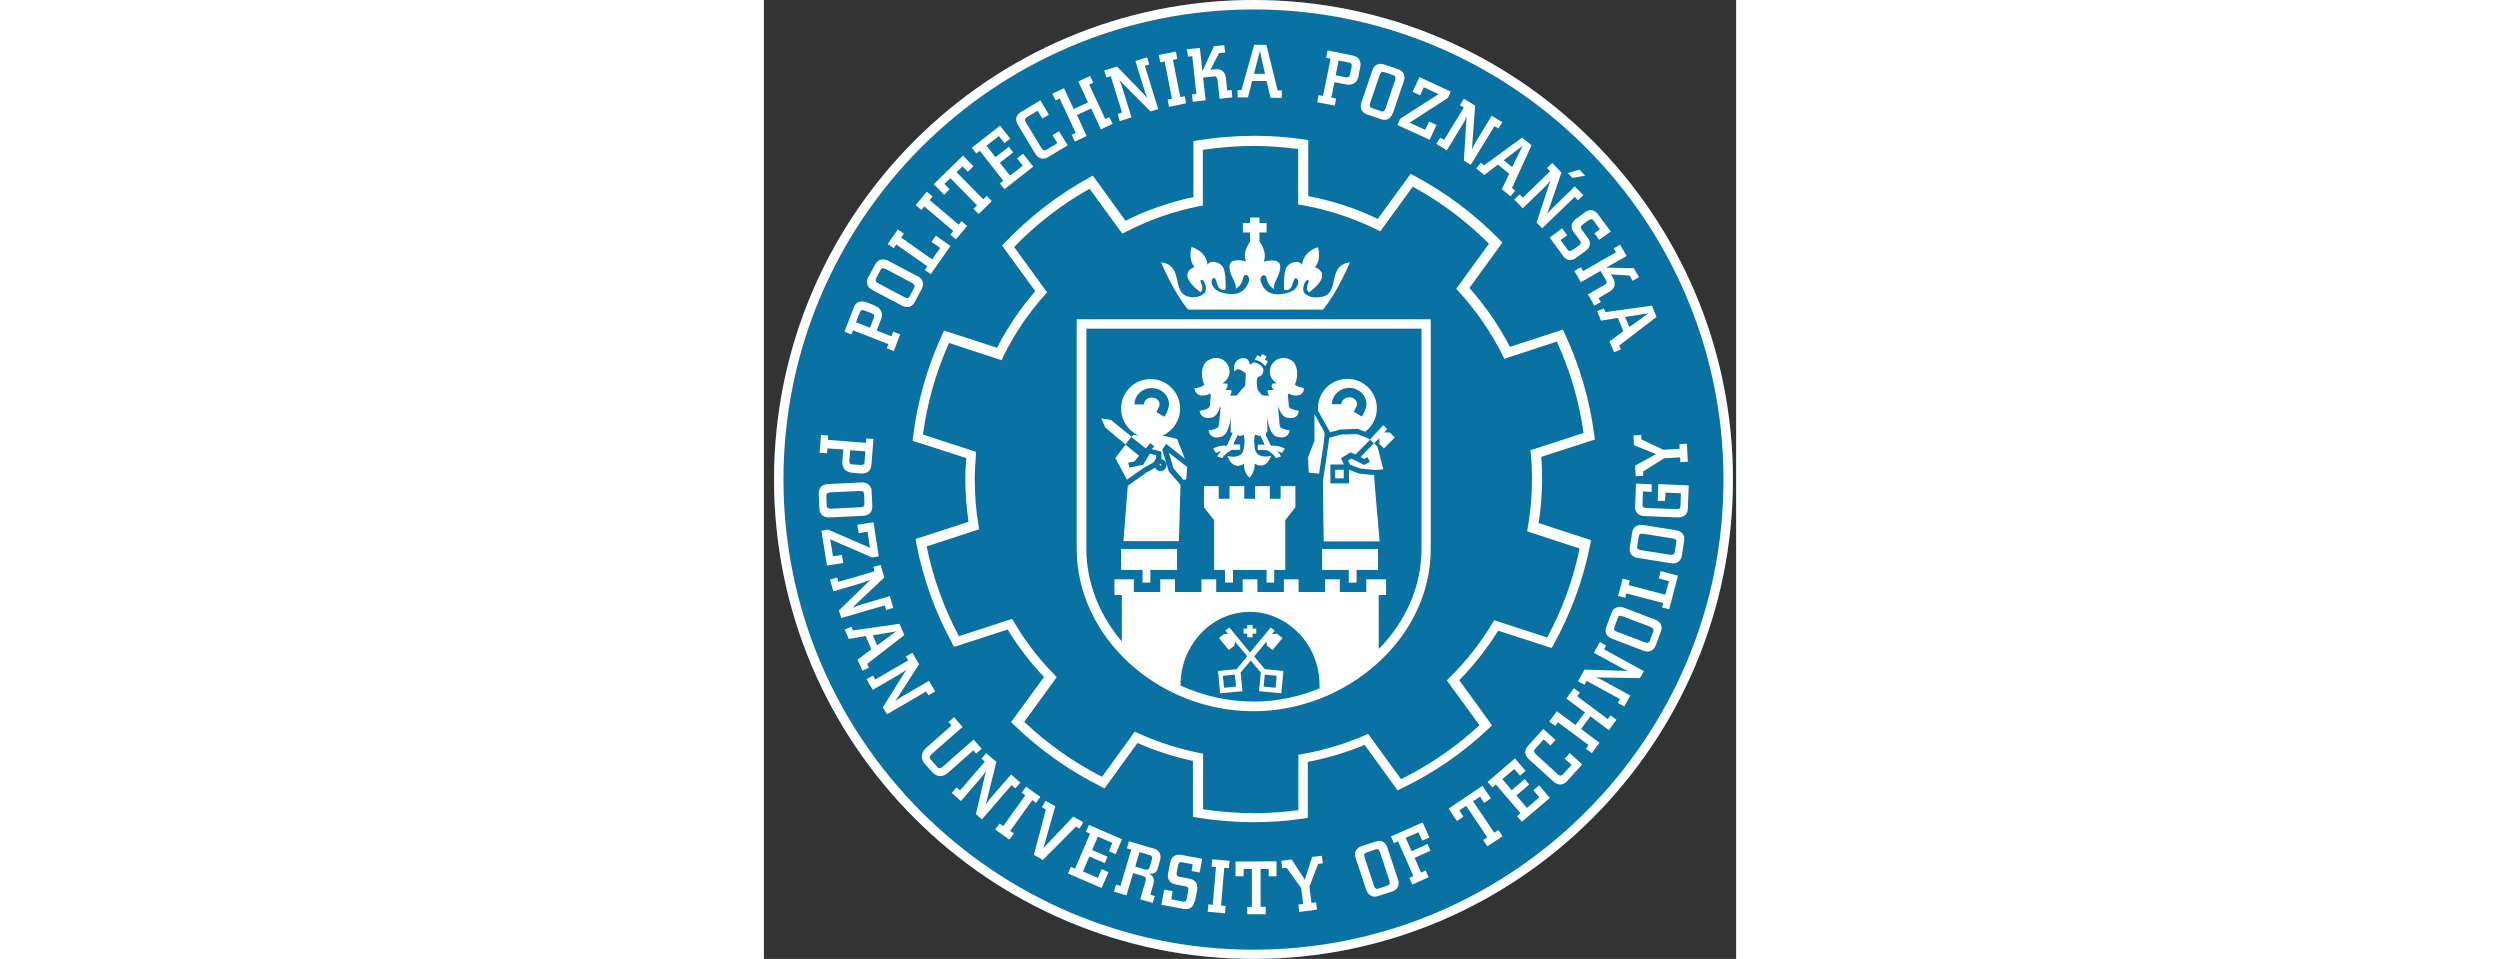 <svg height="28" viewBox="0 0 73 72" fill="none" xmlns="http://www.w3.org/2000/svg">
<rect x="0" y="0" width="73" height="72" fill="#333333" stroke="none"/>
<g id="Layer_1" clip-path="url(#clip0_1106_16620)">
<path id="Vector" fill-rule="evenodd" clip-rule="evenodd" d="M0.762 36C0.762 55.858 16.921 72 36.762 72C56.602 72 72.762 55.858 72.762 36C72.762 16.142 56.62 0 36.762 0C16.904 0 0.762 16.159 0.762 36Z" fill="#0A72A3"/>
<g id="Group">
<g id="g10">
<g id="g12">
<path id="path14" d="M63.844 26.442L64.345 26.235L64.224 25.941L67.024 23.798L66.678 22.951L63.187 23.435L63.066 23.159L62.565 23.366L62.859 24.075L64.12 23.867L64.535 24.87L63.498 25.63L63.827 26.425L63.844 26.442ZM64.984 24.559L64.656 23.798L66.419 23.522L64.984 24.559Z" fill="white"/>
</g>
</g>
<g id="g18">
<g id="g24">
<path id="path26" d="M62.358 22.951L62.841 22.675L62.669 22.381L63.498 21.897C63.878 21.673 63.982 21.31 63.792 20.947L63.602 20.601L65.002 20.688L65.226 21.085L65.71 20.808L65.313 20.134L63.239 20.1L64.777 19.218L64.293 18.372L63.809 18.648L63.982 18.942L61.511 20.359L61.338 20.065L60.854 20.342L61.338 21.189L62.824 20.342L63.239 21.05C63.325 21.206 63.273 21.31 63.083 21.413L61.874 22.105L62.358 22.951Z" fill="white"/>
</g>
<g id="g28">
<path id="path30" d="M61.009 19.339L61.701 18.838C62.064 18.579 62.115 18.199 61.874 17.87L61.39 17.214C61.286 17.075 61.338 16.954 61.511 16.833L61.891 16.557C62.064 16.436 62.185 16.419 62.288 16.557L62.772 17.214L62.358 17.507L62.72 18.009L63.585 17.386L62.617 16.073C62.375 15.745 61.995 15.675 61.632 15.952L60.975 16.436C60.612 16.695 60.543 17.075 60.802 17.421L61.286 18.078C61.39 18.216 61.338 18.337 61.165 18.458L60.75 18.752C60.577 18.873 60.439 18.89 60.353 18.752L59.817 18.026L60.318 17.663L59.938 17.144L59.005 17.836L60.024 19.236C60.266 19.581 60.647 19.616 61.009 19.357" fill="white"/>
</g>
<g id="g32">
<path id="path34" d="M61.666 13.187L61.234 12.737L60.37 12.996L60.716 13.36L61.666 13.187ZM61.13 15.036L61.528 14.656L60.889 13.999L59.212 15.623C59.091 15.745 58.953 15.9 58.815 16.073L59.886 12.962L59.195 12.236L58.797 12.616L59.039 12.858L56.983 14.846L56.741 14.604L56.343 14.984L56.983 15.641L58.659 14.016C58.78 13.895 58.918 13.74 59.056 13.55L58.02 16.712L58.434 17.144L60.889 14.777L61.113 15.019L61.13 15.036Z" fill="white"/>
</g>
<g id="g36">
<path id="path38" d="M56.188 12.547L55.548 12.029L56.965 10.957L56.188 12.547ZM56.067 14.742L56.412 14.31L56.17 14.12L57.639 10.905L56.931 10.335L54.079 12.409L53.837 12.219L53.492 12.651L54.096 13.135L55.116 12.357L55.963 13.049L55.41 14.207L56.084 14.76L56.067 14.742Z" fill="white"/>
</g>
<g id="g40">
<path id="path42" d="M55.151 9.644L55.444 9.177L54.649 8.693L53.44 10.681C53.353 10.819 53.267 11.009 53.163 11.216L53.405 7.933L52.558 7.414L52.264 7.898L52.558 8.071L51.072 10.508L50.778 10.335L50.484 10.802L51.279 11.286L52.489 9.298C52.575 9.16 52.679 8.97 52.766 8.745L52.558 12.063L53.077 12.374L54.857 9.471L55.151 9.644Z" fill="white"/>
</g>
<g id="g44">
<path id="path46" d="M49.983 10.508L50.502 9.385L49.949 9.125L49.655 9.748L48.48 9.212L51.366 7.345L51.573 6.879L49.223 5.79L48.704 6.896L49.275 7.155L49.551 6.55L50.657 7.069L47.771 8.918L47.563 9.385L49.983 10.491V10.508Z" fill="white"/>
</g>
<g id="g48">
<path id="path50" d="M47.235 8.486L48.047 6.101C48.186 5.686 48.03 5.323 47.633 5.202L46.561 4.839C46.164 4.701 45.818 4.874 45.68 5.306L44.867 7.691C44.729 8.106 44.885 8.451 45.282 8.59L46.336 8.952C46.734 9.091 47.08 8.918 47.218 8.486M46.682 8.123C46.613 8.33 46.509 8.417 46.354 8.348L45.645 8.106C45.489 8.054 45.455 7.933 45.524 7.725L46.233 5.634C46.302 5.427 46.406 5.358 46.561 5.409L47.27 5.651C47.425 5.703 47.46 5.824 47.391 6.032L46.682 8.123Z" fill="white"/>
</g>
<g id="g52">
<path id="path54" d="M44.643 5.703L44.781 5.029C44.867 4.597 44.66 4.269 44.263 4.182L42.327 3.785L42.223 4.338L42.551 4.407L41.981 7.207L41.653 7.138L41.549 7.674L42.863 7.933L42.966 7.397L42.603 7.328L42.845 6.17L43.727 6.343C44.193 6.429 44.556 6.205 44.66 5.703M44.02 5.548C43.986 5.755 43.882 5.842 43.727 5.807L42.932 5.651L43.156 4.545L43.951 4.701C44.124 4.735 44.176 4.856 44.124 5.064L44.02 5.548Z" fill="white"/>
</g>
<g id="g56">
<path id="path58" d="M38.888 7.345V6.792H38.576L37.73 3.37H36.814L35.863 6.758H35.569V7.311H36.347L36.658 6.084H37.747L38.041 7.345H38.905H38.888ZM37.626 5.548H36.796L37.246 3.819L37.626 5.548Z" fill="white"/>
</g>
<g id="g60">
<path id="path62" d="M35.172 7.311L35.12 6.758L34.791 6.792L34.688 5.842C34.636 5.392 34.342 5.15 33.927 5.202L33.53 5.237L34.169 3.992L34.636 3.941L34.567 3.387L33.789 3.474L32.925 5.358L32.735 3.595L31.767 3.699L31.836 4.252L32.164 4.217L32.476 7.051L32.147 7.086L32.199 7.639L33.167 7.535L32.977 5.824L33.789 5.738C33.962 5.721 34.048 5.824 34.066 6.032L34.221 7.414L35.189 7.311H35.172Z" fill="white"/>
</g>
<g id="g64">
<path id="path66" d="M31.698 7.76L31.594 7.224L31.266 7.293L30.713 4.494L31.041 4.424L30.937 3.871L29.658 4.131L29.762 4.684L30.09 4.614L30.644 7.414L30.315 7.483L30.419 8.019L31.698 7.76Z" fill="white"/>
</g>
<g id="g68">
<path id="path70" d="M28.933 4.839L28.777 4.303L27.896 4.58L28.587 6.809C28.639 6.965 28.708 7.155 28.812 7.363L26.513 4.995L25.562 5.289L25.718 5.824L26.046 5.721L26.893 8.451L26.565 8.555L26.72 9.091L27.602 8.814L26.911 6.585C26.859 6.429 26.79 6.222 26.686 6.014L29.036 8.365L29.607 8.192L28.604 4.943L28.933 4.839Z" fill="white"/>
</g>
<g id="g72">
<path id="path74" d="M26.185 9.298L25.943 8.797L25.632 8.935L24.422 6.343L24.733 6.205L24.491 5.703L23.61 6.118L24.335 7.691L23.264 8.192L22.538 6.619L21.657 7.034L21.899 7.535L22.21 7.397L23.419 9.989L23.108 10.128L23.35 10.629L24.232 10.214L23.506 8.641L24.577 8.14L25.303 9.713L26.185 9.298Z" fill="white"/>
</g>
<g id="g76">
<path id="path78" d="M22.815 10.923L22.158 9.851L21.674 10.145L22.037 10.75L21.207 11.251C21.069 11.338 20.948 11.286 20.827 11.096L19.686 9.212C19.565 9.022 19.583 8.901 19.721 8.814L20.55 8.313L20.913 8.901L21.397 8.607L20.758 7.535L19.289 8.417C18.926 8.624 18.84 9.004 19.081 9.385L20.378 11.545C20.602 11.925 20.983 12.012 21.328 11.804L22.797 10.923H22.815Z" fill="white"/>
</g>
<g id="g80">
<path id="path82" d="M20.239 12.53L19.462 11.545L19.012 11.89L19.444 12.444L18.477 13.187L17.716 12.219L18.719 11.441L18.39 11.026L17.388 11.804L16.714 10.94L17.647 10.214L18.062 10.75L18.494 10.404L17.733 9.436L15.608 11.095L15.953 11.527L16.213 11.32L17.975 13.567L17.716 13.774L18.062 14.206L20.222 12.513L20.239 12.53Z" fill="white"/>
</g>
<g id="g84">
<path id="path86" d="M15.729 12.478L14.951 11.683L12.756 13.826L13.534 14.621L13.948 14.206L13.551 13.809L14 13.377L16.005 15.416L15.746 15.675L16.126 16.073L17.111 15.105L16.731 14.708L16.472 14.967L14.467 12.928L14.916 12.495L15.314 12.893L15.729 12.478Z" fill="white"/>
</g>
<g id="g88">
<path id="path90" d="M15.262 16.972L14.847 16.609L14.623 16.868L12.445 15.019L12.669 14.759L12.238 14.396L11.391 15.399L11.823 15.762L12.047 15.503L14.225 17.352L14 17.611L14.415 17.974L15.262 16.972Z" fill="white"/>
</g>
<g id="g92">
<path id="path94" d="M14.018 18.475L12.912 17.698L12.583 18.164L13.24 18.614L12.635 19.478L10.302 17.836L10.509 17.542L10.06 17.231L9.299 18.32L9.749 18.631L9.939 18.354L12.272 19.996L12.082 20.273L12.531 20.584L14.018 18.458V18.475Z" fill="white"/>
</g>
<g id="g96">
<path id="path98" d="M11.563 20.756L9.334 19.581C8.937 19.374 8.574 19.478 8.366 19.84L7.83 20.826C7.64 21.189 7.744 21.569 8.142 21.776L10.371 22.951C10.768 23.159 11.131 23.055 11.322 22.675L11.857 21.69C12.047 21.327 11.944 20.947 11.546 20.739M11.114 21.24C11.304 21.344 11.373 21.448 11.287 21.603L10.941 22.26C10.855 22.416 10.734 22.416 10.544 22.312L8.591 21.275C8.401 21.171 8.349 21.068 8.418 20.912L8.764 20.255C8.85 20.1 8.971 20.1 9.161 20.203L11.114 21.24Z" fill="white"/>
</g>
<g id="g100">
<path id="path102" d="M8.314 22.934L7.675 22.692C7.26 22.537 6.897 22.692 6.759 23.073L6.05 24.904L6.569 25.112L6.69 24.801L9.351 25.838L9.23 26.149L9.749 26.356L10.233 25.112L9.714 24.904L9.576 25.25L8.47 24.818L8.798 23.971C8.971 23.522 8.798 23.124 8.314 22.952M8.055 23.505C8.262 23.591 8.332 23.677 8.262 23.85L7.969 24.611L6.914 24.196L7.208 23.436C7.277 23.28 7.381 23.245 7.588 23.332L8.055 23.505Z" fill="white"/>
</g>
<g id="g104">
<path id="path106" d="M65.849 32.664L65.296 32.699L65.33 33.425L66.989 34.099L65.416 34.963L65.468 35.758L66.021 35.723V35.395L67.594 34.41L68.804 34.341V34.704L69.374 34.669L69.305 33.321L68.752 33.356V33.701L67.542 33.77L65.883 32.993V32.664H65.849Z" fill="white"/>
</g>
<g id="g108">
<path id="path110" d="M69.426 36.449L67.162 36.346L67.11 37.607H67.663L67.698 36.985L68.856 37.037L68.821 38.005C68.821 38.178 68.7 38.247 68.493 38.229L66.281 38.143C66.056 38.143 65.97 38.057 65.97 37.884L66.004 36.899L66.661 36.933V36.363L65.486 36.311L65.417 38.039C65.399 38.454 65.659 38.731 66.108 38.748L68.631 38.852C69.081 38.852 69.357 38.61 69.374 38.195L69.444 36.432L69.426 36.449Z" fill="white"/>
</g>
<g id="g112">
<path id="path114" d="M68.51 39.819L66.021 39.422C65.572 39.353 65.261 39.578 65.192 39.992L65.019 41.099C64.95 41.513 65.175 41.824 65.624 41.894L68.113 42.291C68.545 42.36 68.856 42.135 68.925 41.721L69.098 40.615C69.167 40.2 68.942 39.889 68.493 39.819M68.234 40.424C68.441 40.459 68.545 40.545 68.51 40.718L68.389 41.461C68.355 41.634 68.234 41.686 68.026 41.651L65.849 41.306C65.624 41.271 65.537 41.185 65.572 41.012L65.693 40.269C65.728 40.096 65.831 40.044 66.039 40.079L68.216 40.424H68.234Z" fill="white"/>
</g>
<g id="g116">
<path id="path118" d="M68.631 43.224L67.335 42.878L67.197 43.431L67.957 43.639L67.68 44.658L64.933 43.933L65.019 43.587L64.483 43.449L64.138 44.745L64.673 44.883L64.76 44.555L67.525 45.281L67.439 45.609L67.974 45.747L68.631 43.241V43.224Z" fill="white"/>
</g>
<g id="g120">
<path id="path122" d="M66.92 46.525L64.57 45.626C64.155 45.471 63.792 45.626 63.654 46.007L63.256 47.061C63.101 47.458 63.256 47.804 63.688 47.96L66.039 48.858C66.454 49.014 66.799 48.858 66.955 48.478L67.352 47.424C67.49 47.026 67.352 46.681 66.92 46.525ZM66.557 47.078C66.764 47.147 66.834 47.251 66.782 47.407L66.523 48.115C66.471 48.271 66.332 48.305 66.125 48.219L64.068 47.441C63.861 47.372 63.792 47.268 63.861 47.095L64.12 46.387C64.172 46.231 64.293 46.197 64.501 46.283L66.557 47.061V47.078Z" fill="white"/>
</g>
<g id="g124">
<path id="path126" d="M63.256 48.478L62.772 48.202L62.323 49.014L64.362 50.137C64.518 50.224 64.691 50.31 64.915 50.379L61.614 50.276L61.13 51.157L61.614 51.416L61.77 51.122L64.276 52.488L64.12 52.782L64.604 53.041L65.054 52.228L63.014 51.105C62.859 51.019 62.669 50.932 62.444 50.863L65.779 50.915L66.073 50.397L63.083 48.755L63.239 48.461L63.256 48.478Z" fill="white"/>
</g>
<g id="g128">
<path id="path130" d="M64.017 54.043L63.567 53.715L63.36 53.991L61.061 52.28L61.269 52.004L60.819 51.675L60.249 52.453L61.649 53.49L60.94 54.441L59.54 53.404L58.97 54.181L59.419 54.51L59.627 54.233L61.925 55.944L61.718 56.221L62.167 56.549L62.738 55.772L61.355 54.735L62.064 53.784L63.446 54.821L64.017 54.043Z" fill="white"/>
</g>
<g id="g132">
<path id="path134" d="M61.441 57.396L60.508 56.549L60.128 56.964L60.647 57.431L59.99 58.157C59.869 58.278 59.748 58.26 59.592 58.122L57.968 56.636C57.812 56.48 57.778 56.359 57.898 56.238L58.555 55.512L59.056 55.979L59.437 55.564L58.521 54.735L57.363 56.014C57.086 56.325 57.103 56.705 57.432 56.999L59.298 58.692C59.627 58.986 60.007 58.969 60.283 58.675L61.441 57.396Z" fill="white"/>
</g>
<g id="g136">
<path id="path138" d="M59.022 59.919L58.21 58.969L57.778 59.332L58.227 59.868L57.294 60.663L56.499 59.729L57.466 58.9L57.121 58.502L56.153 59.332L55.444 58.502L56.343 57.742L56.775 58.243L57.19 57.88L56.395 56.947L54.338 58.71L54.701 59.124L54.96 58.9L56.81 61.06L56.55 61.285L56.913 61.7L59.005 59.919H59.022Z" fill="white"/>
</g>
<g id="g140">
<path id="path142" d="M54.58 59.937L53.958 59.003L51.417 60.714L52.04 61.648L52.524 61.319L52.212 60.853L52.731 60.507L54.321 62.875L54.01 63.082L54.321 63.549L55.462 62.788L55.151 62.322L54.84 62.529L53.249 60.161L53.768 59.816L54.079 60.282L54.563 59.954L54.58 59.937Z" fill="white"/>
</g>
<g id="g144">
<path id="path146" d="M49.966 62.875L49.465 61.751L47.08 62.806L47.304 63.307L47.615 63.168L48.773 65.778L48.462 65.916L48.687 66.418L49.914 65.865L49.689 65.363L49.344 65.519L48.86 64.413L50.052 63.877L49.828 63.376L48.635 63.912L48.186 62.909L49.154 62.494L49.43 63.117L49.983 62.875H49.966Z" fill="white"/>
</g>
<g id="g148">
<path id="path150" d="M41.964 64.81L41.895 64.257L41.169 64.344L40.616 66.055L39.631 64.534L38.853 64.638L38.922 65.191L39.25 65.156L40.339 66.677L40.495 67.869L40.132 67.921L40.201 68.474L41.532 68.302L41.463 67.748L41.117 67.8L40.961 66.573L41.618 64.862L41.947 64.828L41.964 64.81Z" fill="white"/>
</g>
<g id="g152">
<path id="path154" d="M38.49 65.778V64.672L35.414 64.689V65.796H36.019V65.243H36.641V68.094H36.295V68.647H37.678V68.094H37.297V65.243H37.902V65.796H38.49V65.778Z" fill="white"/>
</g>
<g id="g156">
<path id="path158" d="M34.619 68.578L34.671 68.025L34.325 67.99L34.567 65.156L34.913 65.191L34.964 64.638L33.668 64.517L33.616 65.07L33.945 65.104L33.703 67.939L33.374 67.904L33.322 68.457L34.636 68.578H34.619Z" fill="white"/>
</g>
<g id="g160">
<path id="path162" d="M32.372 67.662L32.528 66.815C32.614 66.383 32.389 66.055 31.992 65.986L31.179 65.83C31.007 65.795 30.955 65.674 31.007 65.467L31.093 65.018C31.128 64.793 31.214 64.724 31.387 64.741L32.199 64.897L32.113 65.398L32.718 65.519L32.908 64.482L31.318 64.188C30.903 64.119 30.592 64.326 30.505 64.776L30.35 65.571C30.263 66.003 30.488 66.331 30.886 66.4L31.681 66.556C31.853 66.59 31.905 66.711 31.853 66.919L31.767 67.42C31.733 67.627 31.646 67.731 31.473 67.697L30.592 67.524L30.695 66.919L30.056 66.798L29.849 67.938L31.542 68.249C31.957 68.319 32.268 68.111 32.337 67.662" fill="white"/>
</g>
<g id="g164">
<path id="path166" d="M28.984 65.052C28.915 65.26 28.829 65.346 28.656 65.294L27.878 65.07L28.207 63.981L28.984 64.205C29.14 64.257 29.192 64.378 29.123 64.586L28.984 65.052ZM29.192 67.817L29.347 67.282L29.019 67.178L29.226 66.452C29.347 66.037 29.278 65.795 28.915 65.588C29.278 65.64 29.486 65.536 29.572 65.208L29.745 64.603C29.866 64.171 29.693 63.843 29.296 63.721L27.412 63.169L27.256 63.704L27.584 63.791L26.772 66.521L26.444 66.418L26.288 66.953L27.222 67.23L27.723 65.553L28.518 65.795C28.691 65.847 28.708 65.968 28.656 66.176L28.259 67.524L29.192 67.8V67.817Z" fill="white"/>
</g>
<g id="g168">
<path id="path170" d="M25.372 66.642L25.874 65.484L25.355 65.26L25.078 65.916L23.955 65.433L24.439 64.309L25.597 64.81L25.804 64.326L24.646 63.825L25.078 62.823L26.167 63.289L25.908 63.912L26.409 64.136L26.893 63.013L24.404 61.941L24.18 62.46L24.491 62.598L23.368 65.225L23.056 65.087L22.832 65.588L25.355 66.677L25.372 66.642Z" fill="white"/>
</g>
<g id="g172">
<path id="path174" d="M23.696 62.218L23.972 61.734L23.229 61.319L20.983 63.687L21.881 60.541L21.155 60.127L20.879 60.611L21.173 60.783L20.274 64.188L20.948 64.568L23.437 62.062L23.73 62.235L23.696 62.218Z" fill="white"/>
</g>
<g id="g176">
<path id="path178" d="M18.442 63.03L18.77 62.581L18.494 62.391L20.153 60.075L20.43 60.282L20.758 59.833L19.686 59.072L19.358 59.522L19.634 59.712L17.975 62.028L17.699 61.838L17.37 62.287L18.442 63.047V63.03Z" fill="white"/>
</g>
<g id="g180">
<path id="path182" d="M18.891 59.176L19.254 58.761L18.563 58.157L17.025 59.919C16.921 60.04 16.8 60.213 16.662 60.403L17.457 57.206L16.696 56.549L16.334 56.964L16.593 57.189L14.726 59.349L14.467 59.124L14.104 59.539L14.795 60.144L16.316 58.381C16.42 58.26 16.558 58.087 16.679 57.88L15.919 61.129L16.368 61.527L18.598 58.952L18.857 59.176H18.891Z" fill="white"/>
</g>
<g id="g184">
<path id="path186" d="M15.936 56.584L16.351 56.221L15.746 55.529L13.43 57.569C13.274 57.707 13.136 57.724 13.032 57.603L12.514 57.016C12.393 56.895 12.445 56.774 12.6 56.618L14.916 54.579L14.277 53.853L13.862 54.216L14.087 54.475L12.168 56.169C11.788 56.515 11.754 56.964 12.065 57.327L12.652 57.984C12.981 58.346 13.43 58.381 13.81 58.035L15.729 56.342L15.953 56.601L15.936 56.584Z" fill="white"/>
</g>
<g id="g188">
<path id="path190" d="M12.376 52.194L12.86 51.917L12.393 51.122L10.371 52.298C10.215 52.384 10.06 52.505 9.87 52.643L11.65 49.878L11.149 49.014L10.665 49.29L10.838 49.584L8.366 51.019L8.193 50.725L7.709 51.001L8.176 51.796L10.198 50.621C10.354 50.535 10.509 50.414 10.699 50.276L8.936 53.11L9.248 53.628L12.186 51.917L12.358 52.211L12.376 52.194Z" fill="white"/>
</g>
<g id="g192">
<path id="path194" d="M7.381 50.362L7.882 50.137L7.761 49.843L10.544 47.683L10.181 46.836L6.69 47.337L6.569 47.061L6.067 47.268L6.379 47.977L7.64 47.752L8.072 48.755L7.035 49.532L7.381 50.327V50.362ZM8.504 48.461L8.176 47.7L9.939 47.407L8.504 48.461Z" fill="white"/>
</g>
<g id="g196">
<path id="path198" d="M9.178 45.799L9.714 45.644L9.455 44.762L7.208 45.419C7.053 45.471 6.863 45.54 6.638 45.627L9.04 43.362L8.764 42.412L8.228 42.567L8.314 42.896L5.584 43.691L5.497 43.362L4.961 43.518L5.221 44.399L7.45 43.743C7.606 43.691 7.813 43.622 8.02 43.518L5.635 45.834L5.808 46.404L9.075 45.454L9.178 45.782V45.799Z" fill="white"/>
</g>
<g id="g200">
<path id="path202" d="M4.737 42.464L5.964 42.274L5.86 41.669L5.186 41.772L4.979 40.493L8.124 41.859L8.625 41.772L8.228 39.215L7.018 39.405L7.122 40.027L7.779 39.923L7.969 41.133L4.823 39.768L4.322 39.854L4.737 42.481V42.464Z" fill="white"/>
</g>
<g id="g204">
<path id="path206" d="M4.927 38.852L7.45 38.731C7.9 38.713 8.159 38.42 8.141 38.005L8.09 36.881C8.072 36.467 7.779 36.207 7.329 36.225L4.806 36.346C4.357 36.363 4.097 36.657 4.115 37.072L4.166 38.195C4.184 38.61 4.478 38.869 4.91 38.852M5.048 38.195C4.84 38.195 4.719 38.143 4.719 37.97L4.685 37.227C4.685 37.054 4.789 36.985 4.996 36.968L7.191 36.864C7.416 36.864 7.519 36.916 7.519 37.089L7.554 37.832C7.554 38.005 7.467 38.074 7.243 38.091L5.048 38.195Z" fill="white"/>
</g>
<g id="g208">
<path id="path210" d="M6.621 35.499L7.295 35.55C7.744 35.585 8.038 35.343 8.072 34.928L8.228 32.958L7.675 32.923V33.252L4.806 33.027V32.699L4.287 32.664L4.184 33.995L4.737 34.03L4.771 33.667L5.964 33.753L5.895 34.652C5.86 35.136 6.137 35.464 6.655 35.499M6.707 34.877C6.5 34.877 6.396 34.79 6.413 34.617L6.482 33.805L7.623 33.891L7.554 34.704C7.554 34.877 7.433 34.928 7.208 34.911L6.707 34.877Z" fill="white"/>
</g>
<g id="g212">
<path id="path214" d="M47.615 66.055L46.82 63.653C46.682 63.22 46.336 63.048 45.939 63.186L44.867 63.532C44.47 63.67 44.297 64.015 44.435 64.43L45.23 66.815C45.368 67.23 45.714 67.42 46.112 67.282L47.183 66.936C47.581 66.798 47.754 66.452 47.615 66.037M46.959 66.107C47.028 66.314 46.993 66.435 46.838 66.487L46.129 66.729C45.973 66.781 45.87 66.694 45.801 66.487L45.109 64.396C45.04 64.188 45.075 64.067 45.23 64.015L45.939 63.773C46.094 63.722 46.198 63.791 46.267 63.998L46.959 66.089V66.107Z" fill="white"/>
</g>
<g id="g216">
<path id="path218" fill-rule="evenodd" clip-rule="evenodd" d="M58.832 47.873L55.116 46.663L54.839 46.577L54.684 46.819C53.803 48.288 52.731 49.653 51.504 50.863L51.279 51.088L51.469 51.347L53.733 54.458C51.971 56.083 49.983 57.448 47.84 58.502L45.541 55.339L45.368 55.097L45.109 55.218C43.623 55.858 42.05 56.342 40.426 56.618L40.132 56.67V60.835C39.026 60.974 37.902 61.06 36.779 61.06C35.517 61.06 34.238 60.956 32.977 60.766V56.584L32.683 56.532C31.11 56.221 29.589 55.72 28.12 55.063L27.844 54.942L27.671 55.184L25.39 58.329C23.264 57.24 21.294 55.858 19.548 54.199L21.812 51.088L21.985 50.846L21.777 50.621C20.62 49.446 19.617 48.132 18.788 46.715L18.632 46.473L18.355 46.56L14.64 47.77C13.516 45.644 12.704 43.397 12.22 41.029L15.867 39.837L16.161 39.733L16.109 39.422C15.919 38.281 15.832 37.123 15.832 36C15.832 35.447 15.867 34.877 15.919 34.22V33.926L15.659 33.84L11.944 32.63C12.255 30.245 12.929 27.946 13.897 25.751L17.543 26.944L17.837 27.047L17.975 26.771C18.788 25.112 19.825 23.556 21.069 22.174L21.259 21.949L21.086 21.707L18.788 18.544C20.464 16.816 22.365 15.347 24.456 14.172L26.72 17.283L26.91 17.542L27.187 17.404C28.933 16.505 30.765 15.866 32.666 15.485L32.959 15.434V11.251C34.221 11.061 35.5 10.957 36.762 10.957C37.885 10.957 39.008 11.044 40.114 11.182V15.347L40.408 15.399C42.361 15.745 44.245 16.367 46.008 17.231L46.285 17.369L46.457 17.127L48.721 14.016C50.83 15.157 52.748 16.609 54.442 18.302L52.161 21.448L51.988 21.69L52.195 21.915C53.491 23.332 54.597 24.939 55.462 26.667L55.6 26.944L55.894 26.84L59.54 25.648C60.543 27.843 61.217 30.141 61.545 32.509L57.829 33.719L57.553 33.805L57.587 34.099C57.657 34.773 57.674 35.395 57.674 36.017C57.674 37.193 57.57 38.385 57.363 39.578L57.311 39.889L57.605 39.992L61.251 41.185C60.767 43.535 59.938 45.799 58.797 47.908M58.158 39.37C58.331 38.247 58.434 37.106 58.434 36C58.434 35.447 58.417 34.894 58.365 34.306L62.098 33.096L62.392 33.01L62.357 32.716C62.012 30.055 61.269 27.48 60.128 25.043L59.99 24.749L59.679 24.853L56.015 26.045C55.185 24.438 54.165 22.969 52.973 21.621L55.272 18.458L55.444 18.216L55.237 17.991C53.353 16.073 51.21 14.466 48.842 13.204L48.566 13.048L48.376 13.308L46.094 16.436C44.435 15.641 42.69 15.07 40.875 14.725V10.525L40.564 10.473C39.319 10.283 38.058 10.197 36.796 10.197C35.396 10.197 33.962 10.318 32.562 10.542L32.251 10.594V14.794C30.488 15.174 28.777 15.762 27.152 16.574L24.888 13.446L24.698 13.187L24.422 13.342C22.071 14.638 19.945 16.28 18.096 18.216L17.889 18.441L18.062 18.683L20.378 21.863C19.254 23.159 18.286 24.593 17.509 26.114L13.845 24.922L13.534 24.818L13.395 25.112C12.272 27.549 11.529 30.141 11.2 32.803L11.166 33.096L11.442 33.183L15.193 34.393C15.158 34.946 15.124 35.464 15.124 35.948C15.124 37.02 15.21 38.091 15.366 39.18L11.702 40.373L11.391 40.476L11.442 40.787C11.944 43.431 12.86 45.955 14.139 48.305L14.277 48.565L14.571 48.478L18.304 47.268C19.081 48.547 19.997 49.74 21.034 50.829L18.753 53.957L18.563 54.216L18.788 54.441C20.723 56.307 22.918 57.863 25.303 59.055L25.58 59.193L25.753 58.952L28.051 55.789C29.399 56.376 30.782 56.826 32.216 57.137V61.337L32.527 61.388C33.927 61.613 35.344 61.734 36.762 61.734C38.023 61.734 39.285 61.648 40.529 61.458L40.84 61.406V57.206C42.309 56.929 43.744 56.497 45.109 55.927L47.408 59.107L47.581 59.349L47.857 59.211C50.277 58.053 52.489 56.532 54.442 54.683L54.667 54.458L54.477 54.199L52.212 51.071C53.319 49.947 54.304 48.685 55.133 47.355L58.866 48.565L59.16 48.651L59.298 48.392C60.595 46.041 61.528 43.518 62.046 40.874L62.115 40.563L61.804 40.459L58.141 39.266L58.158 39.37Z" fill="white"/>
</g>
<g id="g220">
<path id="path222" fill-rule="evenodd" clip-rule="evenodd" d="M41.808 22.295C41.221 22.433 40.737 22.208 40.564 21.966C40.374 21.724 40.616 20.999 40.823 21.033C41.031 21.068 40.84 21.206 40.789 21.534C40.737 21.863 40.944 21.949 40.944 21.949C42.845 20.515 41.376 20.065 41.376 20.065C41.895 19.46 41.601 18.562 41.601 18.562C40.426 18.942 40.408 19.892 40.408 19.892C40.132 19.443 39.371 19.72 39.199 20.152C39.008 20.567 39.06 21.759 39.06 21.759C39.821 21.932 39.648 20.93 39.924 20.895C40.201 20.86 40.374 21.811 39.078 22.053C37.781 22.295 37.453 21.552 37.315 21.154C37.159 20.757 37.643 20.394 37.764 20.947C37.868 21.5 38.317 21.707 38.317 21.707C38.144 21.31 38.818 20.67 38.767 19.979C38.715 19.288 37.522 19.651 37.522 19.651C37.678 19.305 37.608 18.942 37.488 18.631C37.418 18.441 37.315 18.285 37.211 18.13V17.456H37.747V16.747H37.211V16.332H36.502V16.747H35.967V17.456H36.502V18.147C36.416 18.285 36.312 18.441 36.243 18.614C36.105 18.925 36.053 19.288 36.209 19.633C36.209 19.633 35.016 19.27 34.964 19.962C34.912 20.653 35.569 21.292 35.414 21.69C35.414 21.69 35.863 21.483 35.967 20.93C36.07 20.376 36.554 20.722 36.416 21.137C36.261 21.534 35.932 22.277 34.653 22.036C33.374 21.794 33.53 20.843 33.806 20.878C34.083 20.912 33.91 21.915 34.67 21.742C34.67 21.742 34.705 20.567 34.515 20.134C34.325 19.72 33.582 19.443 33.305 19.875C33.305 19.875 33.305 18.942 32.113 18.544C32.113 18.544 31.819 19.443 32.337 20.048C32.337 20.048 30.868 20.497 32.769 21.932C32.769 21.932 32.977 21.846 32.908 21.517C32.856 21.189 32.666 21.05 32.873 21.016C33.081 20.981 33.305 21.707 33.132 21.949C32.942 22.191 32.476 22.416 31.888 22.277C30.575 21.984 31.56 19.91 29.831 19.702C29.831 19.702 30.747 21.932 31.853 23.245H41.981C43.087 21.915 44.003 19.702 44.003 19.702C42.275 19.91 43.26 21.984 41.947 22.277" fill="white"/>
</g>
<g id="g224">
<path id="path226" fill-rule="evenodd" clip-rule="evenodd" d="M37.557 27.41L37.66 27.48L37.85 27.134L37.608 26.996L37.747 26.771L37.418 26.581L37.28 26.805L37.056 26.667L36.865 26.996L36.917 27.03C37.142 27.065 37.401 27.203 37.557 27.41ZM40.495 29.121C40.287 29.104 39.959 29 39.873 28.862C39.942 28.707 40.045 28.395 40.045 28.05C40.045 27.86 40.011 27.652 39.924 27.445C39.855 27.238 39.7 27.082 39.492 26.996C39.337 26.909 39.181 26.875 39.008 26.875C38.455 26.875 37.989 27.341 37.989 27.894C37.989 28.274 38.196 28.603 38.525 28.776L38.162 28.81V28.862C38.162 28.862 38.127 28.914 38.127 28.966C38.127 29.018 38.127 29.07 38.179 29.139C38.196 29.173 38.231 29.208 38.282 29.225C38.265 29.242 38.265 29.26 38.248 29.277C38.179 29.277 37.833 29.294 37.833 29.294V29.363V29.398C37.833 29.484 37.85 29.588 37.937 29.674C37.937 29.674 37.92 29.692 37.902 29.709H37.608C37.608 29.709 37.47 29.674 37.401 29.674C37.367 29.623 37.107 29.329 37.09 29.294C37.021 29.035 37.004 28.828 37.004 28.689C37.004 28.378 37.107 28.309 37.107 28.309C37.367 28.205 37.436 28.119 37.436 28.05C37.47 27.963 37.505 27.894 37.505 27.808C37.505 27.739 37.505 27.687 37.453 27.618C37.436 27.566 37.401 27.514 37.349 27.48C37.194 27.324 36.969 27.22 36.813 27.22C36.744 27.22 36.658 27.22 36.641 27.307C36.641 27.341 36.589 27.376 36.554 27.358C36.52 27.358 36.485 27.324 36.468 27.289C36.468 27.289 36.451 27.151 36.33 26.996C36.312 26.996 36.295 26.961 36.278 26.961C36.07 26.857 35.794 26.875 35.604 27.013C35.379 27.168 35.275 27.428 35.31 27.721V27.894L35.465 27.773C35.638 27.601 36.036 27.912 36.191 28.05C36.191 28.119 36.139 28.914 36.139 28.966C35.88 29.225 35.604 29.571 35.535 29.674C35.483 29.674 35.31 29.709 35.31 29.709C35.31 29.709 35.085 29.709 35.033 29.709C35.033 29.709 35.033 29.709 34.999 29.674C35.085 29.605 35.102 29.484 35.102 29.398C35.102 29.398 35.102 29.381 35.102 29.363V29.294C35.102 29.294 34.757 29.277 34.688 29.277C34.688 29.26 34.688 29.26 34.653 29.225C34.705 29.191 34.74 29.173 34.757 29.139C34.791 29.087 34.809 29.018 34.809 28.966C34.809 28.914 34.809 28.879 34.809 28.862V28.81C34.809 28.81 34.515 28.793 34.428 28.776C34.757 28.603 34.964 28.257 34.964 27.894C34.964 27.341 34.515 26.875 33.945 26.875C33.772 26.875 33.599 26.927 33.443 27.013C33.236 27.099 33.098 27.238 33.011 27.462C32.925 27.652 32.89 27.86 32.89 28.05C32.89 28.395 32.994 28.707 33.063 28.879C32.977 29.018 32.631 29.121 32.441 29.139H32.337L32.355 29.26C32.441 29.64 32.769 29.778 33.253 29.657C33.34 29.64 33.409 29.588 33.478 29.536C33.513 29.588 33.547 29.64 33.564 29.657C33.564 29.709 33.478 30.504 33.478 30.504C33.443 30.694 33.029 30.798 32.821 30.832H32.718L32.735 30.936C32.839 31.316 33.15 31.454 33.633 31.351C33.91 31.282 34.117 31.005 34.256 30.521C34.256 30.521 34.273 30.539 34.29 30.556C34.29 30.729 34.204 31.697 34.152 31.973C34.135 32.163 33.703 32.267 33.495 32.301H33.392L33.409 32.405C33.513 32.785 33.806 32.924 34.307 32.803C34.861 32.664 35.016 31.697 35.051 31.316V32.474C35.051 32.474 35.154 32.474 35.172 32.474C35.172 32.474 35.172 32.474 35.172 32.509C35.172 32.526 35.172 32.543 35.172 32.578C35.016 32.906 34.843 33.304 34.757 33.477C34.221 33.39 33.755 33.667 33.737 33.684L33.945 34.012C33.945 34.012 34.1 33.909 34.325 33.874C34.204 33.995 34.083 34.151 34.048 34.289L34.428 34.393C34.48 34.237 34.791 33.978 34.999 33.857C34.999 33.857 35.033 33.84 35.051 33.805C35.154 33.77 35.465 33.77 35.759 33.77V33.373C35.552 33.373 35.379 33.373 35.241 33.373L35.569 32.664C35.569 32.664 35.569 32.664 35.586 32.664C35.621 32.682 35.725 32.751 35.725 32.751C35.725 32.751 35.949 32.664 36.019 32.647C36.036 32.699 36.088 32.82 36.088 33.114C36.088 33.252 36.088 33.407 36.053 33.615C36.019 33.857 35.932 34.03 35.777 34.151C35.465 34.375 34.981 34.272 34.981 34.272L34.809 34.237L34.878 34.393C35.016 34.721 35.224 34.911 35.465 34.963C35.69 35.015 35.898 34.911 36.053 34.825C36.053 34.877 36.053 34.911 36.053 34.963C36.053 35.43 36.364 35.775 36.381 35.792L36.451 35.862L36.52 35.792C36.52 35.792 36.848 35.412 36.848 34.946C36.848 34.911 36.848 34.859 36.848 34.807C37.004 34.894 37.211 34.998 37.436 34.946C37.678 34.894 37.868 34.704 38.023 34.375L38.092 34.22L37.92 34.254C37.92 34.254 37.436 34.358 37.125 34.133C36.969 34.012 36.865 33.84 36.848 33.598C36.831 33.39 36.813 33.217 36.813 33.096C36.813 32.82 36.848 32.699 36.883 32.63C36.969 32.664 37.176 32.733 37.176 32.733C37.176 32.733 37.228 32.699 37.263 32.682L37.608 33.39C37.47 33.39 37.315 33.39 37.09 33.39V33.788C37.418 33.788 37.747 33.788 37.833 33.822C37.833 33.822 37.85 33.857 37.868 33.857C38.075 33.978 38.386 34.22 38.438 34.393L38.818 34.289C38.784 34.133 38.663 33.995 38.525 33.874C38.749 33.926 38.905 34.012 38.905 34.012L39.112 33.684C39.112 33.684 38.611 33.39 38.075 33.477C38.006 33.321 37.833 32.975 37.678 32.664C37.695 32.612 37.695 32.561 37.695 32.509V32.474H37.799V31.316C37.833 31.697 37.989 32.664 38.559 32.803C39.043 32.924 39.354 32.785 39.458 32.405V32.301H39.389C39.181 32.267 38.749 32.163 38.732 31.973C38.697 31.697 38.628 30.729 38.611 30.556C38.611 30.556 38.611 30.556 38.628 30.521C38.767 30.988 38.974 31.282 39.25 31.351C39.752 31.472 40.063 31.334 40.149 30.936V30.832H40.08C39.873 30.798 39.441 30.694 39.423 30.504C39.423 30.504 39.354 29.813 39.337 29.657C39.354 29.623 39.389 29.588 39.423 29.536C39.492 29.588 39.562 29.64 39.648 29.657C40.149 29.778 40.46 29.64 40.547 29.26V29.156H40.477L40.495 29.121Z" fill="white"/>
</g>
<g id="g228">
<path id="path230" fill-rule="evenodd" clip-rule="evenodd" d="M29.468 30.936C29.589 30.729 29.71 30.452 29.71 30.366C29.71 30.072 29.451 29.847 29.123 29.847C28.794 29.847 28.535 30.089 28.535 30.366H27.826C27.826 29.692 28.397 29.139 29.123 29.139C29.849 29.139 30.419 29.692 30.419 30.366C30.419 30.694 30.16 31.178 30.073 31.299L29.468 30.936ZM29.918 33.736L30.212 33.338L31.611 34.444L31.024 32.958L29.935 32.699C30.713 32.353 31.248 31.576 31.248 30.677C31.248 29.45 30.263 28.465 29.036 28.465C27.809 28.465 26.824 29.45 26.824 30.677C26.824 31.576 27.36 32.353 28.138 32.699L27.74 32.647L27.602 32.82L28.673 33.667L29.019 33.269L29.313 33.511L29.123 33.719L29.849 33.909V34.479C30.056 34.514 30.229 34.704 30.229 34.928C30.229 35.17 30.021 35.378 29.779 35.378C29.607 35.378 29.451 35.274 29.382 35.118C29.157 35.239 28.725 35.481 28.725 35.481C28.725 35.481 27.515 36.346 27.325 36.467L27.273 37.141L26.997 40.632H31.162L31.248 37.504L31.283 36.415L30.402 35.395L29.918 33.788V33.736ZM28.518 35.136C28.518 35.136 29.192 34.755 29.278 34.704C29.313 34.635 29.416 34.462 29.451 34.393C29.451 34.341 29.451 34.272 29.451 34.185C29.296 34.151 29.123 34.099 28.984 34.064C28.881 34.237 28.483 34.894 28.483 34.894L27.446 35.118L27.36 34.738C27.36 34.738 27.584 34.686 27.809 34.652L28.172 34.22L27.152 33.39L26.392 34.393L27.256 36.017C27.636 35.741 28.483 35.153 28.5 35.153M27.602 32.785L26.046 31.524L25.338 31.42L25.632 32.094L27.152 33.373L27.602 32.785ZM29.849 34.894C29.849 34.894 29.814 34.825 29.779 34.825C29.745 34.825 29.71 34.859 29.71 34.894C29.71 34.928 29.745 34.963 29.779 34.963C29.814 34.963 29.849 34.928 29.849 34.894ZM30.402 33.978C30.557 34.496 30.747 35.101 30.747 35.153C30.782 35.188 31.248 35.741 31.508 36.035L31.715 35.983L31.784 35.067C31.663 34.98 30.886 34.358 30.384 33.978" fill="white"/>
</g>
<g id="g232">
<path id="path234" fill-rule="evenodd" clip-rule="evenodd" d="M42.102 32.613L42.068 32.405C41.929 32.181 41.584 31.541 41.342 31.092V33.097L40.858 34.341L40.91 35.482L41.687 35.568C41.808 34.756 42.033 33.269 42.033 33.269C42.033 33.269 42.085 32.837 42.102 32.613ZM43.951 29.122C44.66 29.122 45.248 29.675 45.248 30.349C45.248 30.677 44.988 31.161 44.902 31.282L44.297 30.919C44.418 30.712 44.539 30.435 44.539 30.349C44.539 30.055 44.28 29.83 43.951 29.83C43.623 29.83 43.364 30.072 43.364 30.349H42.655C42.655 29.675 43.243 29.122 43.951 29.122ZM42.482 32.371C42.482 32.371 42.482 32.405 42.482 32.422C42.482 32.422 42.5 32.422 42.517 32.457L43.277 32.25L44.556 32.198H44.591L45.144 32.422C45.68 32.025 46.025 31.386 46.025 30.66C46.025 29.433 45.04 28.448 43.813 28.448C42.586 28.448 41.601 29.433 41.601 30.66C41.601 30.712 41.601 30.781 41.601 30.832L42.465 32.371H42.482ZM46.181 33.304L46.561 33.667L47.373 32.837L46.993 32.474H46.578L46.803 32.215L46.509 31.921L45.49 33.027L45.386 32.924C45.23 32.872 44.608 32.613 44.539 32.595C44.47 32.595 43.398 32.63 43.346 32.63C43.312 32.63 42.638 32.82 42.448 32.872C42.413 33.079 42.396 33.321 42.396 33.321L41.981 36.087V36.761L42.033 40.649H46.233L45.887 36.674L45.818 35.672L44.712 35.568L43.934 35.274V36.294H42.534V34.877H43.554L43.329 34.41L43.969 34.013L44.072 33.961C44.072 33.961 44.228 34.047 44.418 34.133L45.524 33.01L45.801 33.287L44.798 34.324C44.919 34.376 45.023 34.427 45.057 34.462C45.161 34.41 45.317 34.324 45.317 34.324L45.507 34.669L45.057 34.911C45.057 34.911 44.263 34.496 44.107 34.427C44.038 34.479 43.969 34.514 43.865 34.583C43.934 34.704 43.986 34.825 44.02 34.894C44.142 34.946 44.798 35.188 44.85 35.188C44.885 35.188 45.455 35.257 45.922 35.291L46.509 35.24L46.077 33.546L45.818 33.287L46.198 32.907L46.233 33.304H46.181ZM42.897 35.274C42.897 35.464 42.897 35.724 42.897 35.914C43.087 35.914 43.346 35.914 43.537 35.914C43.537 35.724 43.537 35.482 43.537 35.274C43.329 35.274 43.087 35.274 42.897 35.274Z" fill="white"/>
</g>
<g id="g236">
<path id="path238" fill-rule="evenodd" clip-rule="evenodd" d="M37.609 50.656C37.833 50.673 38.265 50.725 38.507 50.742C38.49 50.967 38.438 51.399 38.421 51.641C38.196 51.623 37.747 51.572 37.522 51.554C37.539 51.33 37.591 50.88 37.609 50.656ZM35.362 50.656C35.379 50.88 35.431 51.33 35.448 51.554C35.224 51.572 34.774 51.623 34.55 51.641C34.532 51.416 34.48 50.967 34.463 50.742C34.688 50.725 35.137 50.673 35.362 50.656ZM38.404 47.597H38.144L38.352 47.355L38.058 47.113L36.502 48.996L34.947 47.113L34.653 47.355L34.861 47.597H34.567H34.55L34.169 47.908L34.913 48.806L35.327 48.478L35.379 48.184L36.295 49.273L35.5 50.241L34.1 50.379L34.256 52.056L35.932 51.9L35.794 50.5L36.554 49.601L37.315 50.5L37.176 51.9L38.853 52.056L39.008 50.379L37.609 50.241L36.814 49.29L37.73 48.184L37.781 48.478L38.196 48.806L38.939 47.908L38.525 47.579H38.49L38.404 47.597ZM36.295 46.923V47.199H36.019V47.579H36.295V47.856H36.693V47.579H36.969V47.199H36.693V46.923H36.295Z" fill="white"/>
</g>
<g id="g240">
<path id="path242" fill-rule="evenodd" clip-rule="evenodd" d="M28.449 43.743H29.019V42.792H31.024V41.219H26.824V42.792H28.431V43.743H28.449ZM43.934 43.743H44.504V42.792H46.112V41.219H41.912V42.792H43.917V43.743H43.934ZM34.653 43.743H35.224V42.792H37.747V43.743H38.317V42.792H39.147V39.059L39.907 38.091V36.501H38.801V37.452H37.989V36.501H36.883V37.452H36.07V36.501H34.964V37.452H34.152V36.501H33.046V38.091L33.806 39.059V42.792H34.619V43.743H34.653ZM31.283 51.485C31.283 51.485 31.283 51.434 31.283 51.416C31.283 50.483 31.508 49.602 31.905 48.841C32.787 47.113 34.515 45.938 36.502 45.938C38.49 45.938 40.391 47.234 41.221 49.1C41.532 49.809 41.722 50.587 41.722 51.416C41.722 51.503 41.722 51.606 41.722 51.693C40.149 52.332 38.473 52.678 36.796 52.678C34.843 52.678 32.977 52.246 31.3 51.485M45.23 43.501V44.451H43.243V43.501H42.137V44.451H40.149V43.501H39.043V44.451H37.056V43.501H35.949V44.451H33.962V43.501H32.856V44.451H30.868V43.501H29.762V44.451H27.775V43.501H26.323V44.676H26.876V48.167C25.217 46.214 24.214 43.794 24.214 41.219V24.68H49.378V41.219C49.378 43.985 48.237 46.629 46.163 48.737V44.676H46.717V43.501H45.248H45.23ZM49.706 23.971H23.488V41.219C23.488 47.821 29.572 53.404 36.779 53.404C40.132 53.404 43.502 52.108 46.025 49.843C48.635 47.51 50.069 44.434 50.069 41.219V23.971H49.706Z" fill="white"/>
</g>
<g id="g244">
<path id="path246" fill-rule="evenodd" clip-rule="evenodd" d="M0.762 36C0.762 55.858 16.921 72 36.762 72C56.602 72 72.762 55.858 72.762 36C72.762 16.142 56.62 0 36.762 0C16.904 0 0.762 16.159 0.762 36ZM1.47 36C1.47 16.54 17.301 0.709 36.762 0.709C56.222 0.709 72.053 16.54 72.053 36.017C72.053 55.495 56.222 71.309 36.762 71.309C17.301 71.309 1.47 55.46 1.47 36Z" fill="white"/>
</g>
</g>
</g>
</g>
<defs>
<clipPath id="clip0_1106_16620">
<rect width="72" height="72" fill="white" transform="translate(0.762)"/>
</clipPath>
</defs>
</svg>
